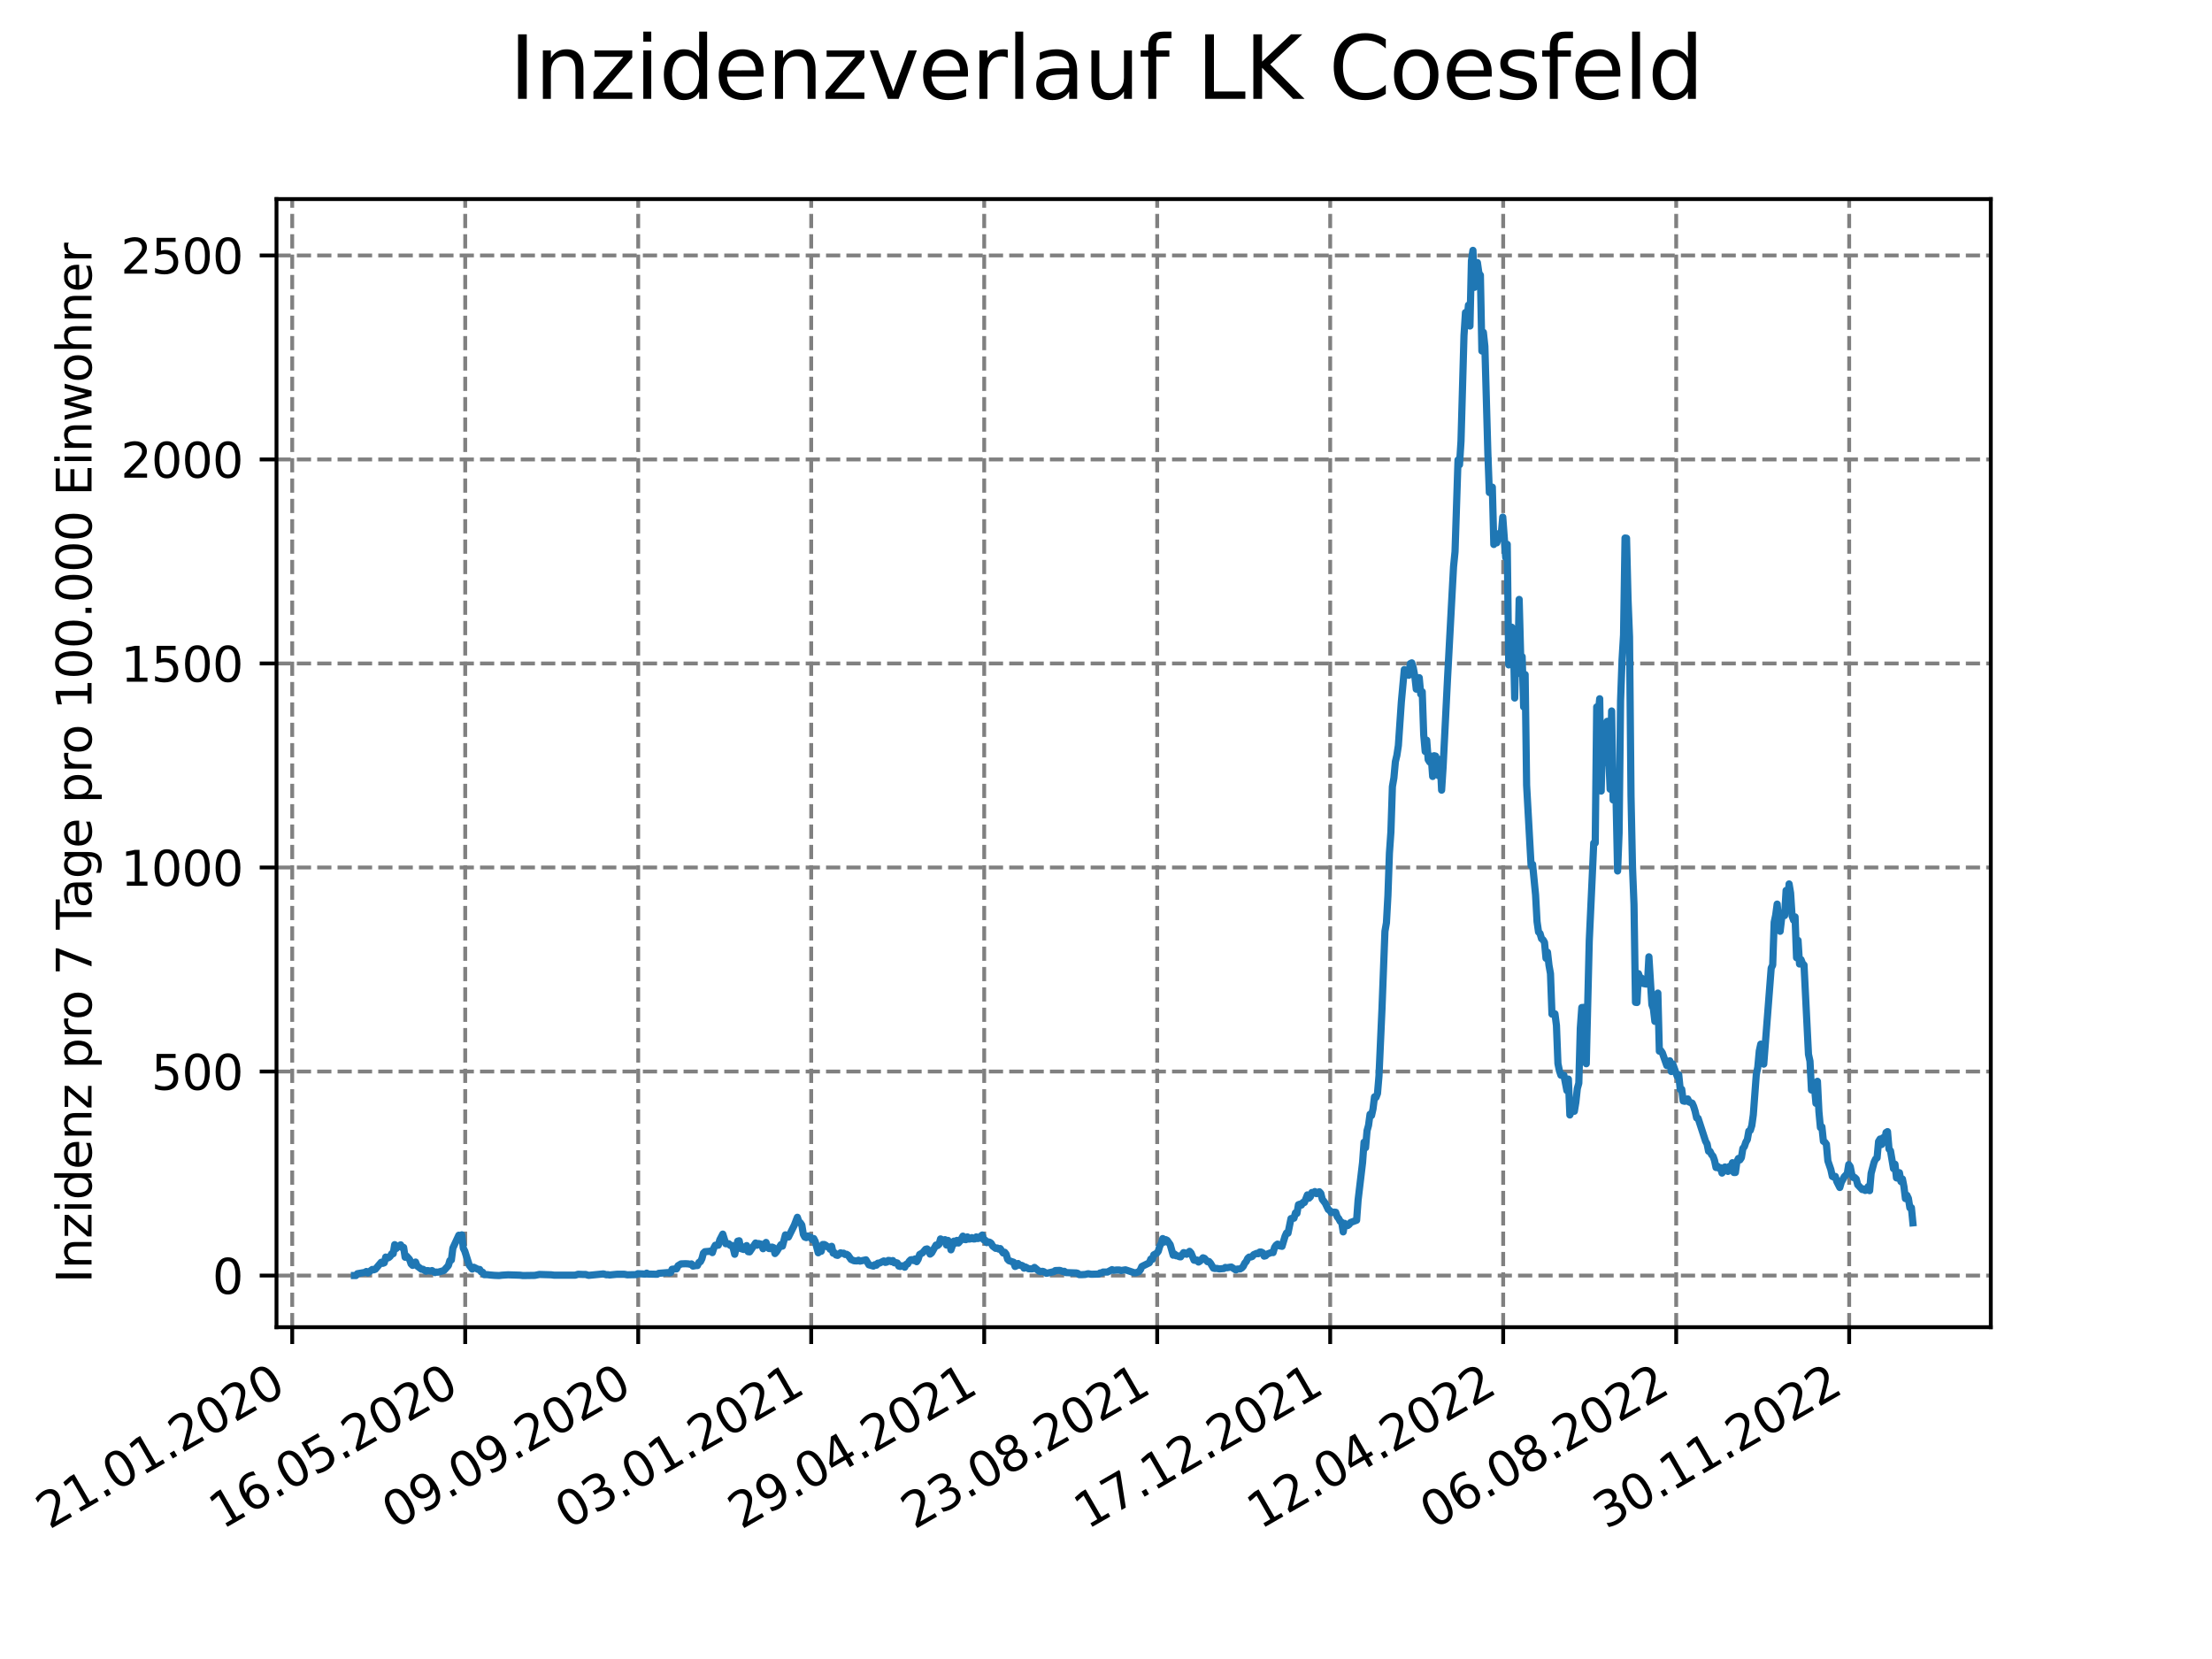 <?xml version="1.0" encoding="utf-8" standalone="no"?>
<!DOCTYPE svg PUBLIC "-//W3C//DTD SVG 1.1//EN"
  "http://www.w3.org/Graphics/SVG/1.1/DTD/svg11.dtd">
<svg xmlns:xlink="http://www.w3.org/1999/xlink" width="460.8pt" height="345.6pt" viewBox="0 0 460.8 345.6" xmlns="http://www.w3.org/2000/svg" version="1.1">
 <defs>
  <style type="text/css">*{stroke-linejoin: round; stroke-linecap: butt}</style>
 </defs>
 <g id="figure_1">
  <g id="patch_1">
   <path d="M 0 345.6 
L 460.8 345.6 
L 460.8 0 
L 0 0 
z
" style="fill: #ffffff"/>
  </g>
  <g id="axes_1">
   <g id="patch_2">
    <path d="M 57.6 276.48 
L 414.72 276.48 
L 414.72 41.472 
L 57.6 41.472 
z
" style="fill: #ffffff"/>
   </g>
   <g id="matplotlib.axis_1">
    <g id="xtick_1">
     <g id="line2d_1">
      <path d="M 60.875 276.48 
L 60.875 41.472 
" clip-path="url(#pd3f4c5ccc6)" style="fill: none; stroke-dasharray: 2.96,1.28; stroke-dashoffset: 0; stroke: #808080; stroke-width: 0.8"/>
     </g>
     <g id="line2d_2">
      <defs>
       <path id="mb5d486b264" d="M 0 0 
L 0 3.5 
" style="stroke: #000000; stroke-width: 0.8"/>
      </defs>
      <g>
       <use xlink:href="#mb5d486b264" x="60.875" y="276.48" style="stroke: #000000; stroke-width: 0.8"/>
      </g>
     </g>
     <g id="text_1">
      <!-- 21.01.2020 -->
      <g transform="translate(10.25 318.689) rotate(-30) scale(0.1 -0.1)">
       <defs>
        <path id="DejaVuSans-32" d="M 1228 531 
L 3431 531 
L 3431 0 
L 469 0 
L 469 531 
Q 828 903 1448 1529 
Q 2069 2156 2228 2338 
Q 2531 2678 2651 2914 
Q 2772 3150 2772 3378 
Q 2772 3750 2511 3984 
Q 2250 4219 1831 4219 
Q 1534 4219 1204 4116 
Q 875 4013 500 3803 
L 500 4441 
Q 881 4594 1212 4672 
Q 1544 4750 1819 4750 
Q 2544 4750 2975 4387 
Q 3406 4025 3406 3419 
Q 3406 3131 3298 2873 
Q 3191 2616 2906 2266 
Q 2828 2175 2409 1742 
Q 1991 1309 1228 531 
z
" transform="scale(0.016)"/>
        <path id="DejaVuSans-31" d="M 794 531 
L 1825 531 
L 1825 4091 
L 703 3866 
L 703 4441 
L 1819 4666 
L 2450 4666 
L 2450 531 
L 3481 531 
L 3481 0 
L 794 0 
L 794 531 
z
" transform="scale(0.016)"/>
        <path id="DejaVuSans-2e" d="M 684 794 
L 1344 794 
L 1344 0 
L 684 0 
L 684 794 
z
" transform="scale(0.016)"/>
        <path id="DejaVuSans-30" d="M 2034 4250 
Q 1547 4250 1301 3770 
Q 1056 3291 1056 2328 
Q 1056 1369 1301 889 
Q 1547 409 2034 409 
Q 2525 409 2770 889 
Q 3016 1369 3016 2328 
Q 3016 3291 2770 3770 
Q 2525 4250 2034 4250 
z
M 2034 4750 
Q 2819 4750 3233 4129 
Q 3647 3509 3647 2328 
Q 3647 1150 3233 529 
Q 2819 -91 2034 -91 
Q 1250 -91 836 529 
Q 422 1150 422 2328 
Q 422 3509 836 4129 
Q 1250 4750 2034 4750 
z
" transform="scale(0.016)"/>
       </defs>
       <use xlink:href="#DejaVuSans-32"/>
       <use xlink:href="#DejaVuSans-31" x="63.623"/>
       <use xlink:href="#DejaVuSans-2e" x="127.246"/>
       <use xlink:href="#DejaVuSans-30" x="159.033"/>
       <use xlink:href="#DejaVuSans-31" x="222.656"/>
       <use xlink:href="#DejaVuSans-2e" x="286.279"/>
       <use xlink:href="#DejaVuSans-32" x="318.066"/>
       <use xlink:href="#DejaVuSans-30" x="381.689"/>
       <use xlink:href="#DejaVuSans-32" x="445.312"/>
       <use xlink:href="#DejaVuSans-30" x="508.936"/>
      </g>
     </g>
    </g>
    <g id="xtick_2">
     <g id="line2d_3">
      <path d="M 96.913 276.48 
L 96.913 41.472 
" clip-path="url(#pd3f4c5ccc6)" style="fill: none; stroke-dasharray: 2.96,1.28; stroke-dashoffset: 0; stroke: #808080; stroke-width: 0.8"/>
     </g>
     <g id="line2d_4">
      <g>
       <use xlink:href="#mb5d486b264" x="96.913" y="276.48" style="stroke: #000000; stroke-width: 0.8"/>
      </g>
     </g>
     <g id="text_2">
      <!-- 16.05.2020 -->
      <g transform="translate(46.288 318.689) rotate(-30) scale(0.1 -0.1)">
       <defs>
        <path id="DejaVuSans-36" d="M 2113 2584 
Q 1688 2584 1439 2293 
Q 1191 2003 1191 1497 
Q 1191 994 1439 701 
Q 1688 409 2113 409 
Q 2538 409 2786 701 
Q 3034 994 3034 1497 
Q 3034 2003 2786 2293 
Q 2538 2584 2113 2584 
z
M 3366 4563 
L 3366 3988 
Q 3128 4100 2886 4159 
Q 2644 4219 2406 4219 
Q 1781 4219 1451 3797 
Q 1122 3375 1075 2522 
Q 1259 2794 1537 2939 
Q 1816 3084 2150 3084 
Q 2853 3084 3261 2657 
Q 3669 2231 3669 1497 
Q 3669 778 3244 343 
Q 2819 -91 2113 -91 
Q 1303 -91 875 529 
Q 447 1150 447 2328 
Q 447 3434 972 4092 
Q 1497 4750 2381 4750 
Q 2619 4750 2861 4703 
Q 3103 4656 3366 4563 
z
" transform="scale(0.016)"/>
        <path id="DejaVuSans-35" d="M 691 4666 
L 3169 4666 
L 3169 4134 
L 1269 4134 
L 1269 2991 
Q 1406 3038 1543 3061 
Q 1681 3084 1819 3084 
Q 2600 3084 3056 2656 
Q 3513 2228 3513 1497 
Q 3513 744 3044 326 
Q 2575 -91 1722 -91 
Q 1428 -91 1123 -41 
Q 819 9 494 109 
L 494 744 
Q 775 591 1075 516 
Q 1375 441 1709 441 
Q 2250 441 2565 725 
Q 2881 1009 2881 1497 
Q 2881 1984 2565 2268 
Q 2250 2553 1709 2553 
Q 1456 2553 1204 2497 
Q 953 2441 691 2322 
L 691 4666 
z
" transform="scale(0.016)"/>
       </defs>
       <use xlink:href="#DejaVuSans-31"/>
       <use xlink:href="#DejaVuSans-36" x="63.623"/>
       <use xlink:href="#DejaVuSans-2e" x="127.246"/>
       <use xlink:href="#DejaVuSans-30" x="159.033"/>
       <use xlink:href="#DejaVuSans-35" x="222.656"/>
       <use xlink:href="#DejaVuSans-2e" x="286.279"/>
       <use xlink:href="#DejaVuSans-32" x="318.066"/>
       <use xlink:href="#DejaVuSans-30" x="381.689"/>
       <use xlink:href="#DejaVuSans-32" x="445.312"/>
       <use xlink:href="#DejaVuSans-30" x="508.936"/>
      </g>
     </g>
    </g>
    <g id="xtick_3">
     <g id="line2d_5">
      <path d="M 132.951 276.48 
L 132.951 41.472 
" clip-path="url(#pd3f4c5ccc6)" style="fill: none; stroke-dasharray: 2.96,1.28; stroke-dashoffset: 0; stroke: #808080; stroke-width: 0.8"/>
     </g>
     <g id="line2d_6">
      <g>
       <use xlink:href="#mb5d486b264" x="132.951" y="276.48" style="stroke: #000000; stroke-width: 0.8"/>
      </g>
     </g>
     <g id="text_3">
      <!-- 09.09.2020 -->
      <g transform="translate(82.326 318.689) rotate(-30) scale(0.1 -0.1)">
       <defs>
        <path id="DejaVuSans-39" d="M 703 97 
L 703 672 
Q 941 559 1184 500 
Q 1428 441 1663 441 
Q 2288 441 2617 861 
Q 2947 1281 2994 2138 
Q 2813 1869 2534 1725 
Q 2256 1581 1919 1581 
Q 1219 1581 811 2004 
Q 403 2428 403 3163 
Q 403 3881 828 4315 
Q 1253 4750 1959 4750 
Q 2769 4750 3195 4129 
Q 3622 3509 3622 2328 
Q 3622 1225 3098 567 
Q 2575 -91 1691 -91 
Q 1453 -91 1209 -44 
Q 966 3 703 97 
z
M 1959 2075 
Q 2384 2075 2632 2365 
Q 2881 2656 2881 3163 
Q 2881 3666 2632 3958 
Q 2384 4250 1959 4250 
Q 1534 4250 1286 3958 
Q 1038 3666 1038 3163 
Q 1038 2656 1286 2365 
Q 1534 2075 1959 2075 
z
" transform="scale(0.016)"/>
       </defs>
       <use xlink:href="#DejaVuSans-30"/>
       <use xlink:href="#DejaVuSans-39" x="63.623"/>
       <use xlink:href="#DejaVuSans-2e" x="127.246"/>
       <use xlink:href="#DejaVuSans-30" x="159.033"/>
       <use xlink:href="#DejaVuSans-39" x="222.656"/>
       <use xlink:href="#DejaVuSans-2e" x="286.279"/>
       <use xlink:href="#DejaVuSans-32" x="318.066"/>
       <use xlink:href="#DejaVuSans-30" x="381.689"/>
       <use xlink:href="#DejaVuSans-32" x="445.312"/>
       <use xlink:href="#DejaVuSans-30" x="508.936"/>
      </g>
     </g>
    </g>
    <g id="xtick_4">
     <g id="line2d_7">
      <path d="M 168.99 276.48 
L 168.99 41.472 
" clip-path="url(#pd3f4c5ccc6)" style="fill: none; stroke-dasharray: 2.96,1.28; stroke-dashoffset: 0; stroke: #808080; stroke-width: 0.8"/>
     </g>
     <g id="line2d_8">
      <g>
       <use xlink:href="#mb5d486b264" x="168.99" y="276.48" style="stroke: #000000; stroke-width: 0.8"/>
      </g>
     </g>
     <g id="text_4">
      <!-- 03.01.2021 -->
      <g transform="translate(118.364 318.689) rotate(-30) scale(0.1 -0.1)">
       <defs>
        <path id="DejaVuSans-33" d="M 2597 2516 
Q 3050 2419 3304 2112 
Q 3559 1806 3559 1356 
Q 3559 666 3084 287 
Q 2609 -91 1734 -91 
Q 1441 -91 1130 -33 
Q 819 25 488 141 
L 488 750 
Q 750 597 1062 519 
Q 1375 441 1716 441 
Q 2309 441 2620 675 
Q 2931 909 2931 1356 
Q 2931 1769 2642 2001 
Q 2353 2234 1838 2234 
L 1294 2234 
L 1294 2753 
L 1863 2753 
Q 2328 2753 2575 2939 
Q 2822 3125 2822 3475 
Q 2822 3834 2567 4026 
Q 2313 4219 1838 4219 
Q 1578 4219 1281 4162 
Q 984 4106 628 3988 
L 628 4550 
Q 988 4650 1302 4700 
Q 1616 4750 1894 4750 
Q 2613 4750 3031 4423 
Q 3450 4097 3450 3541 
Q 3450 3153 3228 2886 
Q 3006 2619 2597 2516 
z
" transform="scale(0.016)"/>
       </defs>
       <use xlink:href="#DejaVuSans-30"/>
       <use xlink:href="#DejaVuSans-33" x="63.623"/>
       <use xlink:href="#DejaVuSans-2e" x="127.246"/>
       <use xlink:href="#DejaVuSans-30" x="159.033"/>
       <use xlink:href="#DejaVuSans-31" x="222.656"/>
       <use xlink:href="#DejaVuSans-2e" x="286.279"/>
       <use xlink:href="#DejaVuSans-32" x="318.066"/>
       <use xlink:href="#DejaVuSans-30" x="381.689"/>
       <use xlink:href="#DejaVuSans-32" x="445.312"/>
       <use xlink:href="#DejaVuSans-31" x="508.936"/>
      </g>
     </g>
    </g>
    <g id="xtick_5">
     <g id="line2d_9">
      <path d="M 205.028 276.48 
L 205.028 41.472 
" clip-path="url(#pd3f4c5ccc6)" style="fill: none; stroke-dasharray: 2.96,1.28; stroke-dashoffset: 0; stroke: #808080; stroke-width: 0.8"/>
     </g>
     <g id="line2d_10">
      <g>
       <use xlink:href="#mb5d486b264" x="205.028" y="276.48" style="stroke: #000000; stroke-width: 0.8"/>
      </g>
     </g>
     <g id="text_5">
      <!-- 29.04.2021 -->
      <g transform="translate(154.403 318.689) rotate(-30) scale(0.1 -0.1)">
       <defs>
        <path id="DejaVuSans-34" d="M 2419 4116 
L 825 1625 
L 2419 1625 
L 2419 4116 
z
M 2253 4666 
L 3047 4666 
L 3047 1625 
L 3713 1625 
L 3713 1100 
L 3047 1100 
L 3047 0 
L 2419 0 
L 2419 1100 
L 313 1100 
L 313 1709 
L 2253 4666 
z
" transform="scale(0.016)"/>
       </defs>
       <use xlink:href="#DejaVuSans-32"/>
       <use xlink:href="#DejaVuSans-39" x="63.623"/>
       <use xlink:href="#DejaVuSans-2e" x="127.246"/>
       <use xlink:href="#DejaVuSans-30" x="159.033"/>
       <use xlink:href="#DejaVuSans-34" x="222.656"/>
       <use xlink:href="#DejaVuSans-2e" x="286.279"/>
       <use xlink:href="#DejaVuSans-32" x="318.066"/>
       <use xlink:href="#DejaVuSans-30" x="381.689"/>
       <use xlink:href="#DejaVuSans-32" x="445.312"/>
       <use xlink:href="#DejaVuSans-31" x="508.936"/>
      </g>
     </g>
    </g>
    <g id="xtick_6">
     <g id="line2d_11">
      <path d="M 241.066 276.48 
L 241.066 41.472 
" clip-path="url(#pd3f4c5ccc6)" style="fill: none; stroke-dasharray: 2.96,1.28; stroke-dashoffset: 0; stroke: #808080; stroke-width: 0.8"/>
     </g>
     <g id="line2d_12">
      <g>
       <use xlink:href="#mb5d486b264" x="241.066" y="276.48" style="stroke: #000000; stroke-width: 0.8"/>
      </g>
     </g>
     <g id="text_6">
      <!-- 23.08.2021 -->
      <g transform="translate(190.441 318.689) rotate(-30) scale(0.1 -0.1)">
       <defs>
        <path id="DejaVuSans-38" d="M 2034 2216 
Q 1584 2216 1326 1975 
Q 1069 1734 1069 1313 
Q 1069 891 1326 650 
Q 1584 409 2034 409 
Q 2484 409 2743 651 
Q 3003 894 3003 1313 
Q 3003 1734 2745 1975 
Q 2488 2216 2034 2216 
z
M 1403 2484 
Q 997 2584 770 2862 
Q 544 3141 544 3541 
Q 544 4100 942 4425 
Q 1341 4750 2034 4750 
Q 2731 4750 3128 4425 
Q 3525 4100 3525 3541 
Q 3525 3141 3298 2862 
Q 3072 2584 2669 2484 
Q 3125 2378 3379 2068 
Q 3634 1759 3634 1313 
Q 3634 634 3220 271 
Q 2806 -91 2034 -91 
Q 1263 -91 848 271 
Q 434 634 434 1313 
Q 434 1759 690 2068 
Q 947 2378 1403 2484 
z
M 1172 3481 
Q 1172 3119 1398 2916 
Q 1625 2713 2034 2713 
Q 2441 2713 2670 2916 
Q 2900 3119 2900 3481 
Q 2900 3844 2670 4047 
Q 2441 4250 2034 4250 
Q 1625 4250 1398 4047 
Q 1172 3844 1172 3481 
z
" transform="scale(0.016)"/>
       </defs>
       <use xlink:href="#DejaVuSans-32"/>
       <use xlink:href="#DejaVuSans-33" x="63.623"/>
       <use xlink:href="#DejaVuSans-2e" x="127.246"/>
       <use xlink:href="#DejaVuSans-30" x="159.033"/>
       <use xlink:href="#DejaVuSans-38" x="222.656"/>
       <use xlink:href="#DejaVuSans-2e" x="286.279"/>
       <use xlink:href="#DejaVuSans-32" x="318.066"/>
       <use xlink:href="#DejaVuSans-30" x="381.689"/>
       <use xlink:href="#DejaVuSans-32" x="445.312"/>
       <use xlink:href="#DejaVuSans-31" x="508.936"/>
      </g>
     </g>
    </g>
    <g id="xtick_7">
     <g id="line2d_13">
      <path d="M 277.104 276.48 
L 277.104 41.472 
" clip-path="url(#pd3f4c5ccc6)" style="fill: none; stroke-dasharray: 2.96,1.28; stroke-dashoffset: 0; stroke: #808080; stroke-width: 0.8"/>
     </g>
     <g id="line2d_14">
      <g>
       <use xlink:href="#mb5d486b264" x="277.104" y="276.48" style="stroke: #000000; stroke-width: 0.8"/>
      </g>
     </g>
     <g id="text_7">
      <!-- 17.12.2021 -->
      <g transform="translate(226.479 318.689) rotate(-30) scale(0.1 -0.1)">
       <defs>
        <path id="DejaVuSans-37" d="M 525 4666 
L 3525 4666 
L 3525 4397 
L 1831 0 
L 1172 0 
L 2766 4134 
L 525 4134 
L 525 4666 
z
" transform="scale(0.016)"/>
       </defs>
       <use xlink:href="#DejaVuSans-31"/>
       <use xlink:href="#DejaVuSans-37" x="63.623"/>
       <use xlink:href="#DejaVuSans-2e" x="127.246"/>
       <use xlink:href="#DejaVuSans-31" x="159.033"/>
       <use xlink:href="#DejaVuSans-32" x="222.656"/>
       <use xlink:href="#DejaVuSans-2e" x="286.279"/>
       <use xlink:href="#DejaVuSans-32" x="318.066"/>
       <use xlink:href="#DejaVuSans-30" x="381.689"/>
       <use xlink:href="#DejaVuSans-32" x="445.312"/>
       <use xlink:href="#DejaVuSans-31" x="508.936"/>
      </g>
     </g>
    </g>
    <g id="xtick_8">
     <g id="line2d_15">
      <path d="M 313.142 276.48 
L 313.142 41.472 
" clip-path="url(#pd3f4c5ccc6)" style="fill: none; stroke-dasharray: 2.96,1.28; stroke-dashoffset: 0; stroke: #808080; stroke-width: 0.8"/>
     </g>
     <g id="line2d_16">
      <g>
       <use xlink:href="#mb5d486b264" x="313.142" y="276.48" style="stroke: #000000; stroke-width: 0.8"/>
      </g>
     </g>
     <g id="text_8">
      <!-- 12.04.2022 -->
      <g transform="translate(262.517 318.689) rotate(-30) scale(0.1 -0.1)">
       <use xlink:href="#DejaVuSans-31"/>
       <use xlink:href="#DejaVuSans-32" x="63.623"/>
       <use xlink:href="#DejaVuSans-2e" x="127.246"/>
       <use xlink:href="#DejaVuSans-30" x="159.033"/>
       <use xlink:href="#DejaVuSans-34" x="222.656"/>
       <use xlink:href="#DejaVuSans-2e" x="286.279"/>
       <use xlink:href="#DejaVuSans-32" x="318.066"/>
       <use xlink:href="#DejaVuSans-30" x="381.689"/>
       <use xlink:href="#DejaVuSans-32" x="445.312"/>
       <use xlink:href="#DejaVuSans-32" x="508.936"/>
      </g>
     </g>
    </g>
    <g id="xtick_9">
     <g id="line2d_17">
      <path d="M 349.181 276.48 
L 349.181 41.472 
" clip-path="url(#pd3f4c5ccc6)" style="fill: none; stroke-dasharray: 2.96,1.28; stroke-dashoffset: 0; stroke: #808080; stroke-width: 0.8"/>
     </g>
     <g id="line2d_18">
      <g>
       <use xlink:href="#mb5d486b264" x="349.181" y="276.48" style="stroke: #000000; stroke-width: 0.8"/>
      </g>
     </g>
     <g id="text_9">
      <!-- 06.08.2022 -->
      <g transform="translate(298.555 318.689) rotate(-30) scale(0.1 -0.1)">
       <use xlink:href="#DejaVuSans-30"/>
       <use xlink:href="#DejaVuSans-36" x="63.623"/>
       <use xlink:href="#DejaVuSans-2e" x="127.246"/>
       <use xlink:href="#DejaVuSans-30" x="159.033"/>
       <use xlink:href="#DejaVuSans-38" x="222.656"/>
       <use xlink:href="#DejaVuSans-2e" x="286.279"/>
       <use xlink:href="#DejaVuSans-32" x="318.066"/>
       <use xlink:href="#DejaVuSans-30" x="381.689"/>
       <use xlink:href="#DejaVuSans-32" x="445.312"/>
       <use xlink:href="#DejaVuSans-32" x="508.936"/>
      </g>
     </g>
    </g>
    <g id="xtick_10">
     <g id="line2d_19">
      <path d="M 385.219 276.48 
L 385.219 41.472 
" clip-path="url(#pd3f4c5ccc6)" style="fill: none; stroke-dasharray: 2.96,1.28; stroke-dashoffset: 0; stroke: #808080; stroke-width: 0.8"/>
     </g>
     <g id="line2d_20">
      <g>
       <use xlink:href="#mb5d486b264" x="385.219" y="276.48" style="stroke: #000000; stroke-width: 0.8"/>
      </g>
     </g>
     <g id="text_10">
      <!-- 30.11.2022 -->
      <g transform="translate(334.594 318.689) rotate(-30) scale(0.1 -0.1)">
       <use xlink:href="#DejaVuSans-33"/>
       <use xlink:href="#DejaVuSans-30" x="63.623"/>
       <use xlink:href="#DejaVuSans-2e" x="127.246"/>
       <use xlink:href="#DejaVuSans-31" x="159.033"/>
       <use xlink:href="#DejaVuSans-31" x="222.656"/>
       <use xlink:href="#DejaVuSans-2e" x="286.279"/>
       <use xlink:href="#DejaVuSans-32" x="318.066"/>
       <use xlink:href="#DejaVuSans-30" x="381.689"/>
       <use xlink:href="#DejaVuSans-32" x="445.312"/>
       <use xlink:href="#DejaVuSans-32" x="508.936"/>
      </g>
     </g>
    </g>
   </g>
   <g id="matplotlib.axis_2">
    <g id="ytick_1">
     <g id="line2d_21">
      <path d="M 57.6 265.721 
L 414.72 265.721 
" clip-path="url(#pd3f4c5ccc6)" style="fill: none; stroke-dasharray: 2.96,1.28; stroke-dashoffset: 0; stroke: #808080; stroke-width: 0.8"/>
     </g>
     <g id="line2d_22">
      <defs>
       <path id="m31601b521a" d="M 0 0 
L -3.5 0 
" style="stroke: #000000; stroke-width: 0.8"/>
      </defs>
      <g>
       <use xlink:href="#m31601b521a" x="57.6" y="265.721" style="stroke: #000000; stroke-width: 0.8"/>
      </g>
     </g>
     <g id="text_11">
      <!-- 0 -->
      <g transform="translate(44.237 269.52) scale(0.1 -0.1)">
       <use xlink:href="#DejaVuSans-30"/>
      </g>
     </g>
    </g>
    <g id="ytick_2">
     <g id="line2d_23">
      <path d="M 57.6 223.218 
L 414.72 223.218 
" clip-path="url(#pd3f4c5ccc6)" style="fill: none; stroke-dasharray: 2.96,1.28; stroke-dashoffset: 0; stroke: #808080; stroke-width: 0.8"/>
     </g>
     <g id="line2d_24">
      <g>
       <use xlink:href="#m31601b521a" x="57.6" y="223.218" style="stroke: #000000; stroke-width: 0.8"/>
      </g>
     </g>
     <g id="text_12">
      <!-- 500 -->
      <g transform="translate(31.512 227.017) scale(0.1 -0.1)">
       <use xlink:href="#DejaVuSans-35"/>
       <use xlink:href="#DejaVuSans-30" x="63.623"/>
       <use xlink:href="#DejaVuSans-30" x="127.246"/>
      </g>
     </g>
    </g>
    <g id="ytick_3">
     <g id="line2d_25">
      <path d="M 57.6 180.716 
L 414.72 180.716 
" clip-path="url(#pd3f4c5ccc6)" style="fill: none; stroke-dasharray: 2.96,1.28; stroke-dashoffset: 0; stroke: #808080; stroke-width: 0.8"/>
     </g>
     <g id="line2d_26">
      <g>
       <use xlink:href="#m31601b521a" x="57.6" y="180.716" style="stroke: #000000; stroke-width: 0.8"/>
      </g>
     </g>
     <g id="text_13">
      <!-- 1000 -->
      <g transform="translate(25.15 184.515) scale(0.1 -0.1)">
       <use xlink:href="#DejaVuSans-31"/>
       <use xlink:href="#DejaVuSans-30" x="63.623"/>
       <use xlink:href="#DejaVuSans-30" x="127.246"/>
       <use xlink:href="#DejaVuSans-30" x="190.869"/>
      </g>
     </g>
    </g>
    <g id="ytick_4">
     <g id="line2d_27">
      <path d="M 57.6 138.213 
L 414.72 138.213 
" clip-path="url(#pd3f4c5ccc6)" style="fill: none; stroke-dasharray: 2.96,1.28; stroke-dashoffset: 0; stroke: #808080; stroke-width: 0.8"/>
     </g>
     <g id="line2d_28">
      <g>
       <use xlink:href="#m31601b521a" x="57.6" y="138.213" style="stroke: #000000; stroke-width: 0.8"/>
      </g>
     </g>
     <g id="text_14">
      <!-- 1500 -->
      <g transform="translate(25.15 142.012) scale(0.1 -0.1)">
       <use xlink:href="#DejaVuSans-31"/>
       <use xlink:href="#DejaVuSans-35" x="63.623"/>
       <use xlink:href="#DejaVuSans-30" x="127.246"/>
       <use xlink:href="#DejaVuSans-30" x="190.869"/>
      </g>
     </g>
    </g>
    <g id="ytick_5">
     <g id="line2d_29">
      <path d="M 57.6 95.711 
L 414.72 95.711 
" clip-path="url(#pd3f4c5ccc6)" style="fill: none; stroke-dasharray: 2.96,1.28; stroke-dashoffset: 0; stroke: #808080; stroke-width: 0.8"/>
     </g>
     <g id="line2d_30">
      <g>
       <use xlink:href="#m31601b521a" x="57.6" y="95.711" style="stroke: #000000; stroke-width: 0.8"/>
      </g>
     </g>
     <g id="text_15">
      <!-- 2000 -->
      <g transform="translate(25.15 99.51) scale(0.1 -0.1)">
       <use xlink:href="#DejaVuSans-32"/>
       <use xlink:href="#DejaVuSans-30" x="63.623"/>
       <use xlink:href="#DejaVuSans-30" x="127.246"/>
       <use xlink:href="#DejaVuSans-30" x="190.869"/>
      </g>
     </g>
    </g>
    <g id="ytick_6">
     <g id="line2d_31">
      <path d="M 57.6 53.208 
L 414.72 53.208 
" clip-path="url(#pd3f4c5ccc6)" style="fill: none; stroke-dasharray: 2.96,1.28; stroke-dashoffset: 0; stroke: #808080; stroke-width: 0.8"/>
     </g>
     <g id="line2d_32">
      <g>
       <use xlink:href="#m31601b521a" x="57.6" y="53.208" style="stroke: #000000; stroke-width: 0.8"/>
      </g>
     </g>
     <g id="text_16">
      <!-- 2500 -->
      <g transform="translate(25.15 57.007) scale(0.1 -0.1)">
       <use xlink:href="#DejaVuSans-32"/>
       <use xlink:href="#DejaVuSans-35" x="63.623"/>
       <use xlink:href="#DejaVuSans-30" x="127.246"/>
       <use xlink:href="#DejaVuSans-30" x="190.869"/>
      </g>
     </g>
    </g>
    <g id="text_17">
     <!-- Inzidenz pro 7 Tage pro 100.000 Einwohner -->
     <g transform="translate(19.07 267.301) rotate(-90) scale(0.1 -0.1)">
      <defs>
       <path id="DejaVuSans-49" d="M 628 4666 
L 1259 4666 
L 1259 0 
L 628 0 
L 628 4666 
z
" transform="scale(0.016)"/>
       <path id="DejaVuSans-6e" d="M 3513 2113 
L 3513 0 
L 2938 0 
L 2938 2094 
Q 2938 2591 2744 2837 
Q 2550 3084 2163 3084 
Q 1697 3084 1428 2787 
Q 1159 2491 1159 1978 
L 1159 0 
L 581 0 
L 581 3500 
L 1159 3500 
L 1159 2956 
Q 1366 3272 1645 3428 
Q 1925 3584 2291 3584 
Q 2894 3584 3203 3211 
Q 3513 2838 3513 2113 
z
" transform="scale(0.016)"/>
       <path id="DejaVuSans-7a" d="M 353 3500 
L 3084 3500 
L 3084 2975 
L 922 459 
L 3084 459 
L 3084 0 
L 275 0 
L 275 525 
L 2438 3041 
L 353 3041 
L 353 3500 
z
" transform="scale(0.016)"/>
       <path id="DejaVuSans-69" d="M 603 3500 
L 1178 3500 
L 1178 0 
L 603 0 
L 603 3500 
z
M 603 4863 
L 1178 4863 
L 1178 4134 
L 603 4134 
L 603 4863 
z
" transform="scale(0.016)"/>
       <path id="DejaVuSans-64" d="M 2906 2969 
L 2906 4863 
L 3481 4863 
L 3481 0 
L 2906 0 
L 2906 525 
Q 2725 213 2448 61 
Q 2172 -91 1784 -91 
Q 1150 -91 751 415 
Q 353 922 353 1747 
Q 353 2572 751 3078 
Q 1150 3584 1784 3584 
Q 2172 3584 2448 3432 
Q 2725 3281 2906 2969 
z
M 947 1747 
Q 947 1113 1208 752 
Q 1469 391 1925 391 
Q 2381 391 2643 752 
Q 2906 1113 2906 1747 
Q 2906 2381 2643 2742 
Q 2381 3103 1925 3103 
Q 1469 3103 1208 2742 
Q 947 2381 947 1747 
z
" transform="scale(0.016)"/>
       <path id="DejaVuSans-65" d="M 3597 1894 
L 3597 1613 
L 953 1613 
Q 991 1019 1311 708 
Q 1631 397 2203 397 
Q 2534 397 2845 478 
Q 3156 559 3463 722 
L 3463 178 
Q 3153 47 2828 -22 
Q 2503 -91 2169 -91 
Q 1331 -91 842 396 
Q 353 884 353 1716 
Q 353 2575 817 3079 
Q 1281 3584 2069 3584 
Q 2775 3584 3186 3129 
Q 3597 2675 3597 1894 
z
M 3022 2063 
Q 3016 2534 2758 2815 
Q 2500 3097 2075 3097 
Q 1594 3097 1305 2825 
Q 1016 2553 972 2059 
L 3022 2063 
z
" transform="scale(0.016)"/>
       <path id="DejaVuSans-20" transform="scale(0.016)"/>
       <path id="DejaVuSans-70" d="M 1159 525 
L 1159 -1331 
L 581 -1331 
L 581 3500 
L 1159 3500 
L 1159 2969 
Q 1341 3281 1617 3432 
Q 1894 3584 2278 3584 
Q 2916 3584 3314 3078 
Q 3713 2572 3713 1747 
Q 3713 922 3314 415 
Q 2916 -91 2278 -91 
Q 1894 -91 1617 61 
Q 1341 213 1159 525 
z
M 3116 1747 
Q 3116 2381 2855 2742 
Q 2594 3103 2138 3103 
Q 1681 3103 1420 2742 
Q 1159 2381 1159 1747 
Q 1159 1113 1420 752 
Q 1681 391 2138 391 
Q 2594 391 2855 752 
Q 3116 1113 3116 1747 
z
" transform="scale(0.016)"/>
       <path id="DejaVuSans-72" d="M 2631 2963 
Q 2534 3019 2420 3045 
Q 2306 3072 2169 3072 
Q 1681 3072 1420 2755 
Q 1159 2438 1159 1844 
L 1159 0 
L 581 0 
L 581 3500 
L 1159 3500 
L 1159 2956 
Q 1341 3275 1631 3429 
Q 1922 3584 2338 3584 
Q 2397 3584 2469 3576 
Q 2541 3569 2628 3553 
L 2631 2963 
z
" transform="scale(0.016)"/>
       <path id="DejaVuSans-6f" d="M 1959 3097 
Q 1497 3097 1228 2736 
Q 959 2375 959 1747 
Q 959 1119 1226 758 
Q 1494 397 1959 397 
Q 2419 397 2687 759 
Q 2956 1122 2956 1747 
Q 2956 2369 2687 2733 
Q 2419 3097 1959 3097 
z
M 1959 3584 
Q 2709 3584 3137 3096 
Q 3566 2609 3566 1747 
Q 3566 888 3137 398 
Q 2709 -91 1959 -91 
Q 1206 -91 779 398 
Q 353 888 353 1747 
Q 353 2609 779 3096 
Q 1206 3584 1959 3584 
z
" transform="scale(0.016)"/>
       <path id="DejaVuSans-54" d="M -19 4666 
L 3928 4666 
L 3928 4134 
L 2272 4134 
L 2272 0 
L 1638 0 
L 1638 4134 
L -19 4134 
L -19 4666 
z
" transform="scale(0.016)"/>
       <path id="DejaVuSans-61" d="M 2194 1759 
Q 1497 1759 1228 1600 
Q 959 1441 959 1056 
Q 959 750 1161 570 
Q 1363 391 1709 391 
Q 2188 391 2477 730 
Q 2766 1069 2766 1631 
L 2766 1759 
L 2194 1759 
z
M 3341 1997 
L 3341 0 
L 2766 0 
L 2766 531 
Q 2569 213 2275 61 
Q 1981 -91 1556 -91 
Q 1019 -91 701 211 
Q 384 513 384 1019 
Q 384 1609 779 1909 
Q 1175 2209 1959 2209 
L 2766 2209 
L 2766 2266 
Q 2766 2663 2505 2880 
Q 2244 3097 1772 3097 
Q 1472 3097 1187 3025 
Q 903 2953 641 2809 
L 641 3341 
Q 956 3463 1253 3523 
Q 1550 3584 1831 3584 
Q 2591 3584 2966 3190 
Q 3341 2797 3341 1997 
z
" transform="scale(0.016)"/>
       <path id="DejaVuSans-67" d="M 2906 1791 
Q 2906 2416 2648 2759 
Q 2391 3103 1925 3103 
Q 1463 3103 1205 2759 
Q 947 2416 947 1791 
Q 947 1169 1205 825 
Q 1463 481 1925 481 
Q 2391 481 2648 825 
Q 2906 1169 2906 1791 
z
M 3481 434 
Q 3481 -459 3084 -895 
Q 2688 -1331 1869 -1331 
Q 1566 -1331 1297 -1286 
Q 1028 -1241 775 -1147 
L 775 -588 
Q 1028 -725 1275 -790 
Q 1522 -856 1778 -856 
Q 2344 -856 2625 -561 
Q 2906 -266 2906 331 
L 2906 616 
Q 2728 306 2450 153 
Q 2172 0 1784 0 
Q 1141 0 747 490 
Q 353 981 353 1791 
Q 353 2603 747 3093 
Q 1141 3584 1784 3584 
Q 2172 3584 2450 3431 
Q 2728 3278 2906 2969 
L 2906 3500 
L 3481 3500 
L 3481 434 
z
" transform="scale(0.016)"/>
       <path id="DejaVuSans-45" d="M 628 4666 
L 3578 4666 
L 3578 4134 
L 1259 4134 
L 1259 2753 
L 3481 2753 
L 3481 2222 
L 1259 2222 
L 1259 531 
L 3634 531 
L 3634 0 
L 628 0 
L 628 4666 
z
" transform="scale(0.016)"/>
       <path id="DejaVuSans-77" d="M 269 3500 
L 844 3500 
L 1563 769 
L 2278 3500 
L 2956 3500 
L 3675 769 
L 4391 3500 
L 4966 3500 
L 4050 0 
L 3372 0 
L 2619 2869 
L 1863 0 
L 1184 0 
L 269 3500 
z
" transform="scale(0.016)"/>
       <path id="DejaVuSans-68" d="M 3513 2113 
L 3513 0 
L 2938 0 
L 2938 2094 
Q 2938 2591 2744 2837 
Q 2550 3084 2163 3084 
Q 1697 3084 1428 2787 
Q 1159 2491 1159 1978 
L 1159 0 
L 581 0 
L 581 4863 
L 1159 4863 
L 1159 2956 
Q 1366 3272 1645 3428 
Q 1925 3584 2291 3584 
Q 2894 3584 3203 3211 
Q 3513 2838 3513 2113 
z
" transform="scale(0.016)"/>
      </defs>
      <use xlink:href="#DejaVuSans-49"/>
      <use xlink:href="#DejaVuSans-6e" x="29.492"/>
      <use xlink:href="#DejaVuSans-7a" x="92.871"/>
      <use xlink:href="#DejaVuSans-69" x="145.361"/>
      <use xlink:href="#DejaVuSans-64" x="173.145"/>
      <use xlink:href="#DejaVuSans-65" x="236.621"/>
      <use xlink:href="#DejaVuSans-6e" x="298.145"/>
      <use xlink:href="#DejaVuSans-7a" x="361.523"/>
      <use xlink:href="#DejaVuSans-20" x="414.014"/>
      <use xlink:href="#DejaVuSans-70" x="445.801"/>
      <use xlink:href="#DejaVuSans-72" x="509.277"/>
      <use xlink:href="#DejaVuSans-6f" x="548.141"/>
      <use xlink:href="#DejaVuSans-20" x="609.322"/>
      <use xlink:href="#DejaVuSans-37" x="641.109"/>
      <use xlink:href="#DejaVuSans-20" x="704.732"/>
      <use xlink:href="#DejaVuSans-54" x="736.52"/>
      <use xlink:href="#DejaVuSans-61" x="781.104"/>
      <use xlink:href="#DejaVuSans-67" x="842.383"/>
      <use xlink:href="#DejaVuSans-65" x="905.859"/>
      <use xlink:href="#DejaVuSans-20" x="967.383"/>
      <use xlink:href="#DejaVuSans-70" x="999.17"/>
      <use xlink:href="#DejaVuSans-72" x="1062.646"/>
      <use xlink:href="#DejaVuSans-6f" x="1101.51"/>
      <use xlink:href="#DejaVuSans-20" x="1162.691"/>
      <use xlink:href="#DejaVuSans-31" x="1194.479"/>
      <use xlink:href="#DejaVuSans-30" x="1258.102"/>
      <use xlink:href="#DejaVuSans-30" x="1321.725"/>
      <use xlink:href="#DejaVuSans-2e" x="1385.348"/>
      <use xlink:href="#DejaVuSans-30" x="1417.135"/>
      <use xlink:href="#DejaVuSans-30" x="1480.758"/>
      <use xlink:href="#DejaVuSans-30" x="1544.381"/>
      <use xlink:href="#DejaVuSans-20" x="1608.004"/>
      <use xlink:href="#DejaVuSans-45" x="1639.791"/>
      <use xlink:href="#DejaVuSans-69" x="1702.975"/>
      <use xlink:href="#DejaVuSans-6e" x="1730.758"/>
      <use xlink:href="#DejaVuSans-77" x="1794.137"/>
      <use xlink:href="#DejaVuSans-6f" x="1875.924"/>
      <use xlink:href="#DejaVuSans-68" x="1937.105"/>
      <use xlink:href="#DejaVuSans-6e" x="2000.484"/>
      <use xlink:href="#DejaVuSans-65" x="2063.863"/>
      <use xlink:href="#DejaVuSans-72" x="2125.387"/>
     </g>
    </g>
   </g>
   <g id="line2d_33">
    <path d="M 73.833 265.721 
L 74.143 265.721 
L 74.454 265.335 
L 76.007 265.066 
L 76.318 264.873 
L 76.629 265.181 
L 77.25 264.68 
L 77.561 264.449 
L 77.871 264.526 
L 78.182 264.411 
L 79.425 262.946 
L 79.736 263.177 
L 80.046 263.062 
L 80.357 261.867 
L 80.668 262.098 
L 80.978 261.983 
L 81.289 261.713 
L 81.6 261.173 
L 81.91 261.173 
L 82.221 259.285 
L 82.532 260.094 
L 82.842 259.709 
L 83.464 259.324 
L 83.774 259.902 
L 84.085 259.863 
L 84.396 261.906 
L 84.706 261.674 
L 85.328 262.368 
L 85.638 263.293 
L 85.949 263.601 
L 86.57 262.908 
L 86.881 263.717 
L 87.813 264.411 
L 88.124 264.411 
L 88.745 264.834 
L 89.056 264.68 
L 89.677 264.796 
L 89.988 264.68 
L 90.609 265.104 
L 90.92 264.989 
L 91.23 265.027 
L 92.473 264.68 
L 93.405 263.64 
L 93.716 262.599 
L 94.027 262.484 
L 94.337 260.017 
L 95.58 257.32 
L 95.891 257.551 
L 96.201 257.243 
L 96.512 260.017 
L 96.823 260.634 
L 97.755 263.563 
L 98.376 264.372 
L 98.687 263.987 
L 99.619 264.449 
L 99.929 264.449 
L 100.24 264.95 
L 100.551 265.027 
L 100.861 265.528 
L 101.483 265.528 
L 102.104 265.605 
L 103.036 265.682 
L 103.968 265.721 
L 104.589 265.644 
L 105.832 265.567 
L 108.318 265.644 
L 108.939 265.721 
L 111.424 265.682 
L 112.356 265.49 
L 114.842 265.567 
L 115.463 265.644 
L 119.813 265.644 
L 120.434 265.451 
L 121.366 265.49 
L 121.987 265.49 
L 122.609 265.682 
L 125.715 265.374 
L 126.337 265.567 
L 126.647 265.528 
L 126.958 265.605 
L 128.511 265.451 
L 129.133 265.451 
L 130.065 265.451 
L 130.686 265.567 
L 132.55 265.528 
L 132.861 265.335 
L 134.414 265.412 
L 134.725 265.22 
L 135.036 265.412 
L 136.9 265.451 
L 137.21 265.258 
L 139.074 265.104 
L 139.385 265.181 
L 139.696 265.104 
L 140.006 264.411 
L 140.628 264.333 
L 140.938 264.333 
L 141.249 263.678 
L 141.87 263.293 
L 142.802 263.254 
L 143.424 263.293 
L 143.734 263.37 
L 144.045 263.293 
L 144.356 263.755 
L 144.977 263.64 
L 145.288 263.64 
L 145.598 262.985 
L 145.909 262.831 
L 146.22 262.214 
L 146.53 261.058 
L 146.841 260.75 
L 147.773 260.673 
L 148.084 260.595 
L 148.395 260.942 
L 148.705 259.979 
L 149.016 259.401 
L 149.637 259.401 
L 149.948 258.283 
L 150.569 257.089 
L 151.191 259.093 
L 151.812 259.093 
L 152.123 259.439 
L 152.433 259.439 
L 152.744 260.017 
L 153.055 261.289 
L 153.676 258.553 
L 153.987 258.476 
L 154.297 260.094 
L 154.919 260.287 
L 155.229 259.709 
L 155.54 259.478 
L 155.851 260.75 
L 156.161 260.788 
L 157.404 258.938 
L 157.715 259.401 
L 158.025 259.054 
L 158.647 259.208 
L 158.957 260.133 
L 159.268 259.17 
L 159.579 258.823 
L 159.889 259.671 
L 160.2 260.094 
L 160.511 260.094 
L 160.822 259.786 
L 161.132 259.902 
L 161.443 261.135 
L 161.754 260.788 
L 162.686 259.285 
L 162.996 259.594 
L 163.618 257.243 
L 163.928 257.705 
L 164.239 257.705 
L 165.482 255.2 
L 166.103 253.582 
L 166.414 254.468 
L 166.724 254.738 
L 167.035 255.2 
L 167.346 257.127 
L 167.656 257.705 
L 167.967 257.821 
L 168.278 257.474 
L 168.588 257.744 
L 168.899 257.744 
L 169.21 258.245 
L 169.52 258.014 
L 169.831 258.63 
L 170.452 260.981 
L 170.763 260.017 
L 171.074 260.673 
L 171.384 259.247 
L 171.695 259.247 
L 172.006 259.401 
L 172.316 259.709 
L 172.627 259.748 
L 172.938 260.249 
L 173.248 259.632 
L 173.559 261.058 
L 173.87 260.981 
L 174.18 261.443 
L 174.491 261.52 
L 175.113 260.981 
L 175.423 261.096 
L 175.734 261.058 
L 176.045 261.328 
L 176.355 261.289 
L 176.666 261.482 
L 177.287 262.368 
L 177.909 262.638 
L 178.53 262.676 
L 178.841 262.522 
L 179.151 262.715 
L 180.394 262.445 
L 181.015 263.486 
L 181.947 263.755 
L 182.258 263.447 
L 182.569 263.563 
L 182.879 263.139 
L 183.19 263.139 
L 184.122 262.676 
L 184.433 262.985 
L 184.743 262.908 
L 185.054 262.561 
L 185.365 262.599 
L 185.675 262.831 
L 185.986 262.599 
L 186.297 263.062 
L 186.607 263.023 
L 186.918 263.1 
L 187.229 263.755 
L 187.539 263.832 
L 187.85 263.678 
L 188.161 263.717 
L 188.472 263.987 
L 188.782 263.37 
L 189.093 263.293 
L 189.404 262.753 
L 189.714 262.445 
L 190.025 262.407 
L 190.336 262.599 
L 190.646 262.253 
L 190.957 262.831 
L 191.268 262.33 
L 191.578 261.328 
L 192.2 260.981 
L 192.821 260.249 
L 193.132 260.172 
L 193.442 260.441 
L 193.753 261.251 
L 194.064 261.019 
L 194.996 259.362 
L 195.306 259.478 
L 195.617 259.208 
L 195.928 258.091 
L 196.549 258.399 
L 196.86 258.245 
L 197.17 259.362 
L 197.481 258.399 
L 197.792 258.9 
L 198.102 260.364 
L 198.724 258.553 
L 199.034 258.977 
L 199.345 258.399 
L 199.656 258.938 
L 199.966 258.592 
L 200.588 257.513 
L 200.898 258.206 
L 201.209 258.245 
L 201.52 257.667 
L 201.831 258.129 
L 202.141 258.091 
L 202.452 257.821 
L 202.763 258.091 
L 203.073 258.091 
L 203.384 257.667 
L 203.695 258.014 
L 204.005 257.936 
L 204.316 257.513 
L 204.627 257.281 
L 204.937 258.283 
L 205.248 258.36 
L 205.559 258.861 
L 205.869 258.707 
L 206.18 258.784 
L 206.491 259.015 
L 206.801 259.594 
L 207.423 260.056 
L 207.733 259.979 
L 208.044 260.21 
L 208.355 260.094 
L 208.976 261.019 
L 209.287 260.865 
L 209.597 261.251 
L 209.908 262.33 
L 210.219 262.638 
L 211.151 262.946 
L 211.461 263.832 
L 211.772 263.678 
L 212.083 263.216 
L 212.393 263.563 
L 212.704 263.563 
L 213.015 263.678 
L 213.325 264.179 
L 213.636 263.948 
L 214.257 264.295 
L 214.879 264.333 
L 215.189 264.295 
L 215.5 264.025 
L 216.432 264.796 
L 216.743 264.911 
L 217.054 264.834 
L 217.364 264.873 
L 217.986 265.258 
L 219.539 264.911 
L 219.85 264.68 
L 220.782 264.642 
L 221.403 264.873 
L 221.714 264.834 
L 222.024 265.104 
L 224.199 265.181 
L 224.51 265.258 
L 224.82 265.528 
L 225.442 265.528 
L 226.063 265.49 
L 226.684 265.335 
L 227.306 265.451 
L 228.859 265.412 
L 229.17 265.181 
L 229.481 265.181 
L 229.791 264.989 
L 230.723 264.989 
L 231.655 264.488 
L 231.966 264.642 
L 232.587 264.565 
L 233.209 264.565 
L 233.519 264.68 
L 234.451 264.526 
L 236.315 265.143 
L 236.626 265.143 
L 237.247 264.911 
L 237.558 264.526 
L 237.869 263.832 
L 239.422 263.062 
L 239.733 262.291 
L 240.043 262.368 
L 240.354 261.405 
L 240.975 261.058 
L 241.286 260.673 
L 241.597 259.594 
L 241.907 259.015 
L 242.218 258.014 
L 242.529 258.746 
L 242.839 258.245 
L 243.15 258.399 
L 243.772 259.285 
L 244.393 261.482 
L 244.704 261.251 
L 245.014 261.597 
L 245.325 261.597 
L 245.636 261.79 
L 245.946 261.829 
L 246.568 260.942 
L 246.878 261.019 
L 247.189 261.289 
L 247.81 260.673 
L 248.121 261.019 
L 248.742 262.522 
L 249.053 262.561 
L 249.364 262.484 
L 249.674 262.908 
L 249.985 262.715 
L 250.606 262.021 
L 250.917 262.137 
L 251.538 262.831 
L 251.849 262.792 
L 252.16 263.139 
L 252.781 264.179 
L 253.092 264.256 
L 253.402 264.218 
L 254.024 264.333 
L 254.956 264.256 
L 255.266 264.025 
L 255.577 264.102 
L 256.198 263.987 
L 256.509 263.948 
L 257.441 264.565 
L 257.752 264.372 
L 258.373 264.333 
L 258.684 264.141 
L 258.995 263.794 
L 259.305 263.139 
L 259.616 262.792 
L 259.927 262.137 
L 260.237 261.867 
L 260.548 261.867 
L 260.859 261.752 
L 261.169 261.366 
L 261.791 261.096 
L 262.101 261.173 
L 262.412 260.827 
L 262.723 260.827 
L 263.033 260.981 
L 263.344 261.674 
L 263.655 261.597 
L 263.965 261.251 
L 264.897 260.904 
L 265.208 260.942 
L 265.519 259.863 
L 265.829 259.401 
L 266.14 259.17 
L 266.451 259.516 
L 267.072 259.632 
L 267.693 257.551 
L 268.004 256.857 
L 268.315 256.896 
L 268.936 253.852 
L 269.557 253.775 
L 269.868 252.657 
L 270.179 252.773 
L 270.49 250.961 
L 270.8 250.846 
L 271.111 251.039 
L 271.422 250.499 
L 271.732 250.499 
L 272.354 248.919 
L 272.664 249.613 
L 272.975 249.304 
L 273.286 248.418 
L 273.596 248.534 
L 273.907 248.225 
L 274.218 248.649 
L 274.528 248.611 
L 274.839 248.264 
L 275.15 248.611 
L 275.46 249.844 
L 276.082 250.653 
L 276.703 251.963 
L 277.014 252.156 
L 277.324 252.619 
L 277.946 252.503 
L 278.256 252.541 
L 278.567 253.466 
L 278.878 253.852 
L 279.188 254.43 
L 279.499 254.622 
L 279.81 256.626 
L 280.12 254.854 
L 280.742 255.316 
L 281.052 255.085 
L 281.363 254.661 
L 282.606 254.198 
L 282.916 249.998 
L 283.848 242.175 
L 284.159 237.936 
L 284.47 239.092 
L 284.781 235.547 
L 285.091 234.43 
L 285.402 232.117 
L 285.713 232.387 
L 286.023 231 
L 286.334 228.495 
L 286.645 228.611 
L 286.955 227.801 
L 287.266 224.14 
L 287.887 210.267 
L 288.509 194.005 
L 288.819 192.233 
L 289.13 186.568 
L 289.441 177.743 
L 289.751 173.311 
L 290.062 163.87 
L 290.373 162.059 
L 290.683 158.668 
L 290.994 157.357 
L 291.305 155.315 
L 291.926 146.221 
L 292.547 139.477 
L 292.858 139.631 
L 293.169 139.554 
L 293.479 140.671 
L 293.79 138.244 
L 294.101 138.089 
L 294.411 139.13 
L 294.722 140.787 
L 295.033 143.562 
L 295.343 141.943 
L 295.654 141.172 
L 295.965 144.602 
L 296.275 144.101 
L 296.586 153.08 
L 296.897 156.548 
L 297.207 154.198 
L 297.518 158.244 
L 297.829 158.745 
L 298.14 157.512 
L 298.45 161.751 
L 298.761 157.435 
L 299.072 157.512 
L 299.382 160.864 
L 299.693 161.596 
L 300.004 158.205 
L 300.314 164.602 
L 300.625 159.747 
L 301.557 141.172 
L 302.489 123.754 
L 302.8 118.051 
L 303.11 114.929 
L 303.732 95.815 
L 304.042 96.817 
L 304.353 91.923 
L 304.974 69.919 
L 305.285 65.102 
L 305.596 66.836 
L 305.906 63.561 
L 306.217 67.915 
L 306.528 54.312 
L 306.838 52.154 
L 307.149 59.861 
L 307.46 54.967 
L 307.77 54.698 
L 308.081 56.894 
L 308.392 57.318 
L 308.702 73.118 
L 309.013 69.226 
L 309.324 72.154 
L 309.945 94.313 
L 310.256 102.598 
L 310.566 102.482 
L 310.877 101.48 
L 311.188 113.426 
L 311.498 113.041 
L 311.809 113.08 
L 312.431 111.037 
L 312.741 111.23 
L 313.052 107.723 
L 313.673 116.162 
L 313.984 113.388 
L 314.295 138.513 
L 314.605 130.883 
L 314.916 130.652 
L 315.227 131.924 
L 315.537 145.411 
L 315.848 131.847 
L 316.159 140.325 
L 316.469 124.872 
L 316.78 136.548 
L 317.091 136.779 
L 317.401 147.261 
L 317.712 140.517 
L 318.023 163.6 
L 318.955 180.325 
L 319.265 180.055 
L 319.887 186.414 
L 320.197 192.001 
L 320.508 194.159 
L 320.819 194.468 
L 321.129 195.547 
L 321.44 195.778 
L 321.751 196.317 
L 322.061 199.631 
L 322.372 198.36 
L 322.683 201.096 
L 322.993 202.83 
L 323.304 211.269 
L 323.615 211.308 
L 323.925 211.192 
L 324.236 213.62 
L 324.547 221.558 
L 324.857 223.061 
L 325.168 223.986 
L 325.79 223.986 
L 326.411 227.185 
L 326.722 224.796 
L 327.032 232.271 
L 327.343 231.501 
L 327.964 231.501 
L 328.275 229.651 
L 328.586 226.761 
L 328.896 225.643 
L 329.207 214.198 
L 329.518 209.882 
L 330.139 209.844 
L 330.45 221.597 
L 331.071 196.009 
L 331.692 182.599 
L 332.003 175.624 
L 332.314 175.624 
L 332.624 147.261 
L 332.935 148.764 
L 333.246 145.565 
L 333.556 164.795 
L 333.867 152.078 
L 334.178 158.899 
L 334.488 158.629 
L 334.799 150.267 
L 335.42 164.41 
L 335.731 148.109 
L 336.042 166.645 
L 336.352 166.606 
L 336.663 166.799 
L 336.974 181.442 
L 337.284 173.543 
L 337.595 145.989 
L 337.906 137.396 
L 338.216 132.271 
L 338.527 112.078 
L 338.838 112.116 
L 339.148 124.833 
L 339.459 132.694 
L 339.77 165.797 
L 340.081 180.71 
L 340.391 188.418 
L 340.702 208.803 
L 341.013 208.842 
L 341.323 202.83 
L 341.634 203.755 
L 341.945 203.755 
L 342.255 204.872 
L 342.877 204.988 
L 343.187 204.988 
L 343.498 199.323 
L 344.119 209.304 
L 344.43 210.152 
L 344.741 212.772 
L 345.051 208.186 
L 345.362 206.876 
L 345.673 218.977 
L 345.983 218.861 
L 346.294 219.323 
L 347.226 221.982 
L 347.537 221.173 
L 347.847 220.98 
L 348.158 223.216 
L 348.469 221.636 
L 349.09 223.408 
L 349.401 224.217 
L 349.711 223.871 
L 350.022 226.954 
L 350.333 226.915 
L 350.643 229.343 
L 350.954 229.42 
L 351.265 229.343 
L 351.575 228.919 
L 351.886 229.574 
L 352.507 229.805 
L 352.818 230.499 
L 353.129 231.501 
L 353.44 232.888 
L 353.75 232.965 
L 355.304 237.744 
L 355.614 238.283 
L 355.925 239.825 
L 356.236 239.863 
L 356.546 240.518 
L 356.857 240.865 
L 357.168 241.751 
L 357.478 243.216 
L 357.789 242.946 
L 358.1 243.37 
L 358.41 243.254 
L 358.721 244.372 
L 359.032 243.871 
L 359.342 243.1 
L 359.653 243.408 
L 359.964 244.025 
L 360.274 242.985 
L 360.585 243.177 
L 360.896 242.214 
L 361.206 244.256 
L 361.517 244.256 
L 361.828 241.983 
L 362.138 241.327 
L 362.449 241.636 
L 362.76 241.173 
L 363.07 239.247 
L 363.381 238.861 
L 363.692 237.936 
L 364.002 237.397 
L 364.313 235.624 
L 364.624 235.47 
L 364.934 234.468 
L 365.245 232.233 
L 365.866 223.871 
L 366.177 222.329 
L 366.488 218.938 
L 366.799 217.512 
L 367.109 218.707 
L 367.42 221.674 
L 368.973 201.674 
L 369.284 201.057 
L 369.595 192.117 
L 369.905 190.653 
L 370.216 188.34 
L 370.527 191.847 
L 370.837 194.005 
L 371.148 191.308 
L 371.459 190.19 
L 371.769 190.73 
L 372.08 185.489 
L 372.391 188.533 
L 372.701 184.14 
L 373.012 186.028 
L 373.323 190.807 
L 373.633 191.693 
L 373.944 190.999 
L 374.255 199.516 
L 374.565 195.893 
L 374.876 200.826 
L 375.187 199.901 
L 375.497 200.71 
L 375.808 201.019 
L 376.74 219.632 
L 377.051 221.058 
L 377.361 227.069 
L 377.672 225.643 
L 377.983 226.414 
L 378.293 229.844 
L 378.604 225.258 
L 378.915 231.578 
L 379.225 234.892 
L 379.536 234.738 
L 379.847 237.744 
L 380.157 237.936 
L 380.468 238.36 
L 380.779 241.828 
L 381.4 243.64 
L 381.711 245.065 
L 382.022 245.22 
L 382.332 245.065 
L 382.643 246.144 
L 383.264 247.378 
L 383.575 246.299 
L 384.196 245.143 
L 384.818 244.487 
L 385.128 242.599 
L 385.439 243.023 
L 385.75 244.603 
L 386.06 245.297 
L 386.371 245.297 
L 386.682 245.605 
L 386.992 246.8 
L 387.924 247.802 
L 388.235 247.686 
L 388.546 247.994 
L 388.856 247.917 
L 389.167 247.185 
L 389.478 248.033 
L 389.788 244.449 
L 390.41 242.098 
L 390.72 241.443 
L 391.031 241.212 
L 391.342 237.782 
L 391.652 237.281 
L 391.963 238.437 
L 392.274 237.011 
L 392.584 237.936 
L 392.895 235.932 
L 393.206 235.74 
L 393.516 239.362 
L 393.827 239.747 
L 394.449 243.447 
L 394.759 242.522 
L 395.07 245.374 
L 395.381 245.451 
L 395.691 244.295 
L 396.002 246.144 
L 396.313 245.605 
L 396.623 247.185 
L 396.934 249.69 
L 397.245 248.996 
L 397.555 249.651 
L 397.866 251.617 
L 398.177 251.578 
L 398.487 254.738 
L 398.487 254.738 
" clip-path="url(#pd3f4c5ccc6)" style="fill: none; stroke: #1f77b4; stroke-width: 1.5; stroke-linecap: square"/>
   </g>
   <g id="patch_3">
    <path d="M 57.6 276.48 
L 57.6 41.472 
" style="fill: none; stroke: #000000; stroke-width: 0.8; stroke-linejoin: miter; stroke-linecap: square"/>
   </g>
   <g id="patch_4">
    <path d="M 414.72 276.48 
L 414.72 41.472 
" style="fill: none; stroke: #000000; stroke-width: 0.8; stroke-linejoin: miter; stroke-linecap: square"/>
   </g>
   <g id="patch_5">
    <path d="M 57.6 276.48 
L 414.72 276.48 
" style="fill: none; stroke: #000000; stroke-width: 0.8; stroke-linejoin: miter; stroke-linecap: square"/>
   </g>
   <g id="patch_6">
    <path d="M 57.6 41.472 
L 414.72 41.472 
" style="fill: none; stroke: #000000; stroke-width: 0.8; stroke-linejoin: miter; stroke-linecap: square"/>
   </g>
  </g>
  <g id="text_18">
   <!-- Inzidenzverlauf LK Coesfeld -->
   <g transform="translate(106.111 20.589) scale(0.18 -0.18)">
    <defs>
     <path id="DejaVuSans-76" d="M 191 3500 
L 800 3500 
L 1894 563 
L 2988 3500 
L 3597 3500 
L 2284 0 
L 1503 0 
L 191 3500 
z
" transform="scale(0.016)"/>
     <path id="DejaVuSans-6c" d="M 603 4863 
L 1178 4863 
L 1178 0 
L 603 0 
L 603 4863 
z
" transform="scale(0.016)"/>
     <path id="DejaVuSans-75" d="M 544 1381 
L 544 3500 
L 1119 3500 
L 1119 1403 
Q 1119 906 1312 657 
Q 1506 409 1894 409 
Q 2359 409 2629 706 
Q 2900 1003 2900 1516 
L 2900 3500 
L 3475 3500 
L 3475 0 
L 2900 0 
L 2900 538 
Q 2691 219 2414 64 
Q 2138 -91 1772 -91 
Q 1169 -91 856 284 
Q 544 659 544 1381 
z
M 1991 3584 
L 1991 3584 
z
" transform="scale(0.016)"/>
     <path id="DejaVuSans-66" d="M 2375 4863 
L 2375 4384 
L 1825 4384 
Q 1516 4384 1395 4259 
Q 1275 4134 1275 3809 
L 1275 3500 
L 2222 3500 
L 2222 3053 
L 1275 3053 
L 1275 0 
L 697 0 
L 697 3053 
L 147 3053 
L 147 3500 
L 697 3500 
L 697 3744 
Q 697 4328 969 4595 
Q 1241 4863 1831 4863 
L 2375 4863 
z
" transform="scale(0.016)"/>
     <path id="DejaVuSans-4c" d="M 628 4666 
L 1259 4666 
L 1259 531 
L 3531 531 
L 3531 0 
L 628 0 
L 628 4666 
z
" transform="scale(0.016)"/>
     <path id="DejaVuSans-4b" d="M 628 4666 
L 1259 4666 
L 1259 2694 
L 3353 4666 
L 4166 4666 
L 1850 2491 
L 4331 0 
L 3500 0 
L 1259 2247 
L 1259 0 
L 628 0 
L 628 4666 
z
" transform="scale(0.016)"/>
     <path id="DejaVuSans-43" d="M 4122 4306 
L 4122 3641 
Q 3803 3938 3442 4084 
Q 3081 4231 2675 4231 
Q 1875 4231 1450 3742 
Q 1025 3253 1025 2328 
Q 1025 1406 1450 917 
Q 1875 428 2675 428 
Q 3081 428 3442 575 
Q 3803 722 4122 1019 
L 4122 359 
Q 3791 134 3420 21 
Q 3050 -91 2638 -91 
Q 1578 -91 968 557 
Q 359 1206 359 2328 
Q 359 3453 968 4101 
Q 1578 4750 2638 4750 
Q 3056 4750 3426 4639 
Q 3797 4528 4122 4306 
z
" transform="scale(0.016)"/>
     <path id="DejaVuSans-73" d="M 2834 3397 
L 2834 2853 
Q 2591 2978 2328 3040 
Q 2066 3103 1784 3103 
Q 1356 3103 1142 2972 
Q 928 2841 928 2578 
Q 928 2378 1081 2264 
Q 1234 2150 1697 2047 
L 1894 2003 
Q 2506 1872 2764 1633 
Q 3022 1394 3022 966 
Q 3022 478 2636 193 
Q 2250 -91 1575 -91 
Q 1294 -91 989 -36 
Q 684 19 347 128 
L 347 722 
Q 666 556 975 473 
Q 1284 391 1588 391 
Q 1994 391 2212 530 
Q 2431 669 2431 922 
Q 2431 1156 2273 1281 
Q 2116 1406 1581 1522 
L 1381 1569 
Q 847 1681 609 1914 
Q 372 2147 372 2553 
Q 372 3047 722 3315 
Q 1072 3584 1716 3584 
Q 2034 3584 2315 3537 
Q 2597 3491 2834 3397 
z
" transform="scale(0.016)"/>
    </defs>
    <use xlink:href="#DejaVuSans-49"/>
    <use xlink:href="#DejaVuSans-6e" x="29.492"/>
    <use xlink:href="#DejaVuSans-7a" x="92.871"/>
    <use xlink:href="#DejaVuSans-69" x="145.361"/>
    <use xlink:href="#DejaVuSans-64" x="173.145"/>
    <use xlink:href="#DejaVuSans-65" x="236.621"/>
    <use xlink:href="#DejaVuSans-6e" x="298.145"/>
    <use xlink:href="#DejaVuSans-7a" x="361.523"/>
    <use xlink:href="#DejaVuSans-76" x="414.014"/>
    <use xlink:href="#DejaVuSans-65" x="473.193"/>
    <use xlink:href="#DejaVuSans-72" x="534.717"/>
    <use xlink:href="#DejaVuSans-6c" x="575.83"/>
    <use xlink:href="#DejaVuSans-61" x="603.613"/>
    <use xlink:href="#DejaVuSans-75" x="664.893"/>
    <use xlink:href="#DejaVuSans-66" x="728.271"/>
    <use xlink:href="#DejaVuSans-20" x="763.477"/>
    <use xlink:href="#DejaVuSans-4c" x="795.264"/>
    <use xlink:href="#DejaVuSans-4b" x="850.977"/>
    <use xlink:href="#DejaVuSans-20" x="916.553"/>
    <use xlink:href="#DejaVuSans-43" x="948.34"/>
    <use xlink:href="#DejaVuSans-6f" x="1018.164"/>
    <use xlink:href="#DejaVuSans-65" x="1079.346"/>
    <use xlink:href="#DejaVuSans-73" x="1140.869"/>
    <use xlink:href="#DejaVuSans-66" x="1192.969"/>
    <use xlink:href="#DejaVuSans-65" x="1228.174"/>
    <use xlink:href="#DejaVuSans-6c" x="1289.697"/>
    <use xlink:href="#DejaVuSans-64" x="1317.48"/>
   </g>
  </g>
 </g>
 <defs>
  <clipPath id="pd3f4c5ccc6">
   <rect x="57.6" y="41.472" width="357.12" height="235.008"/>
  </clipPath>
 </defs>
</svg>
